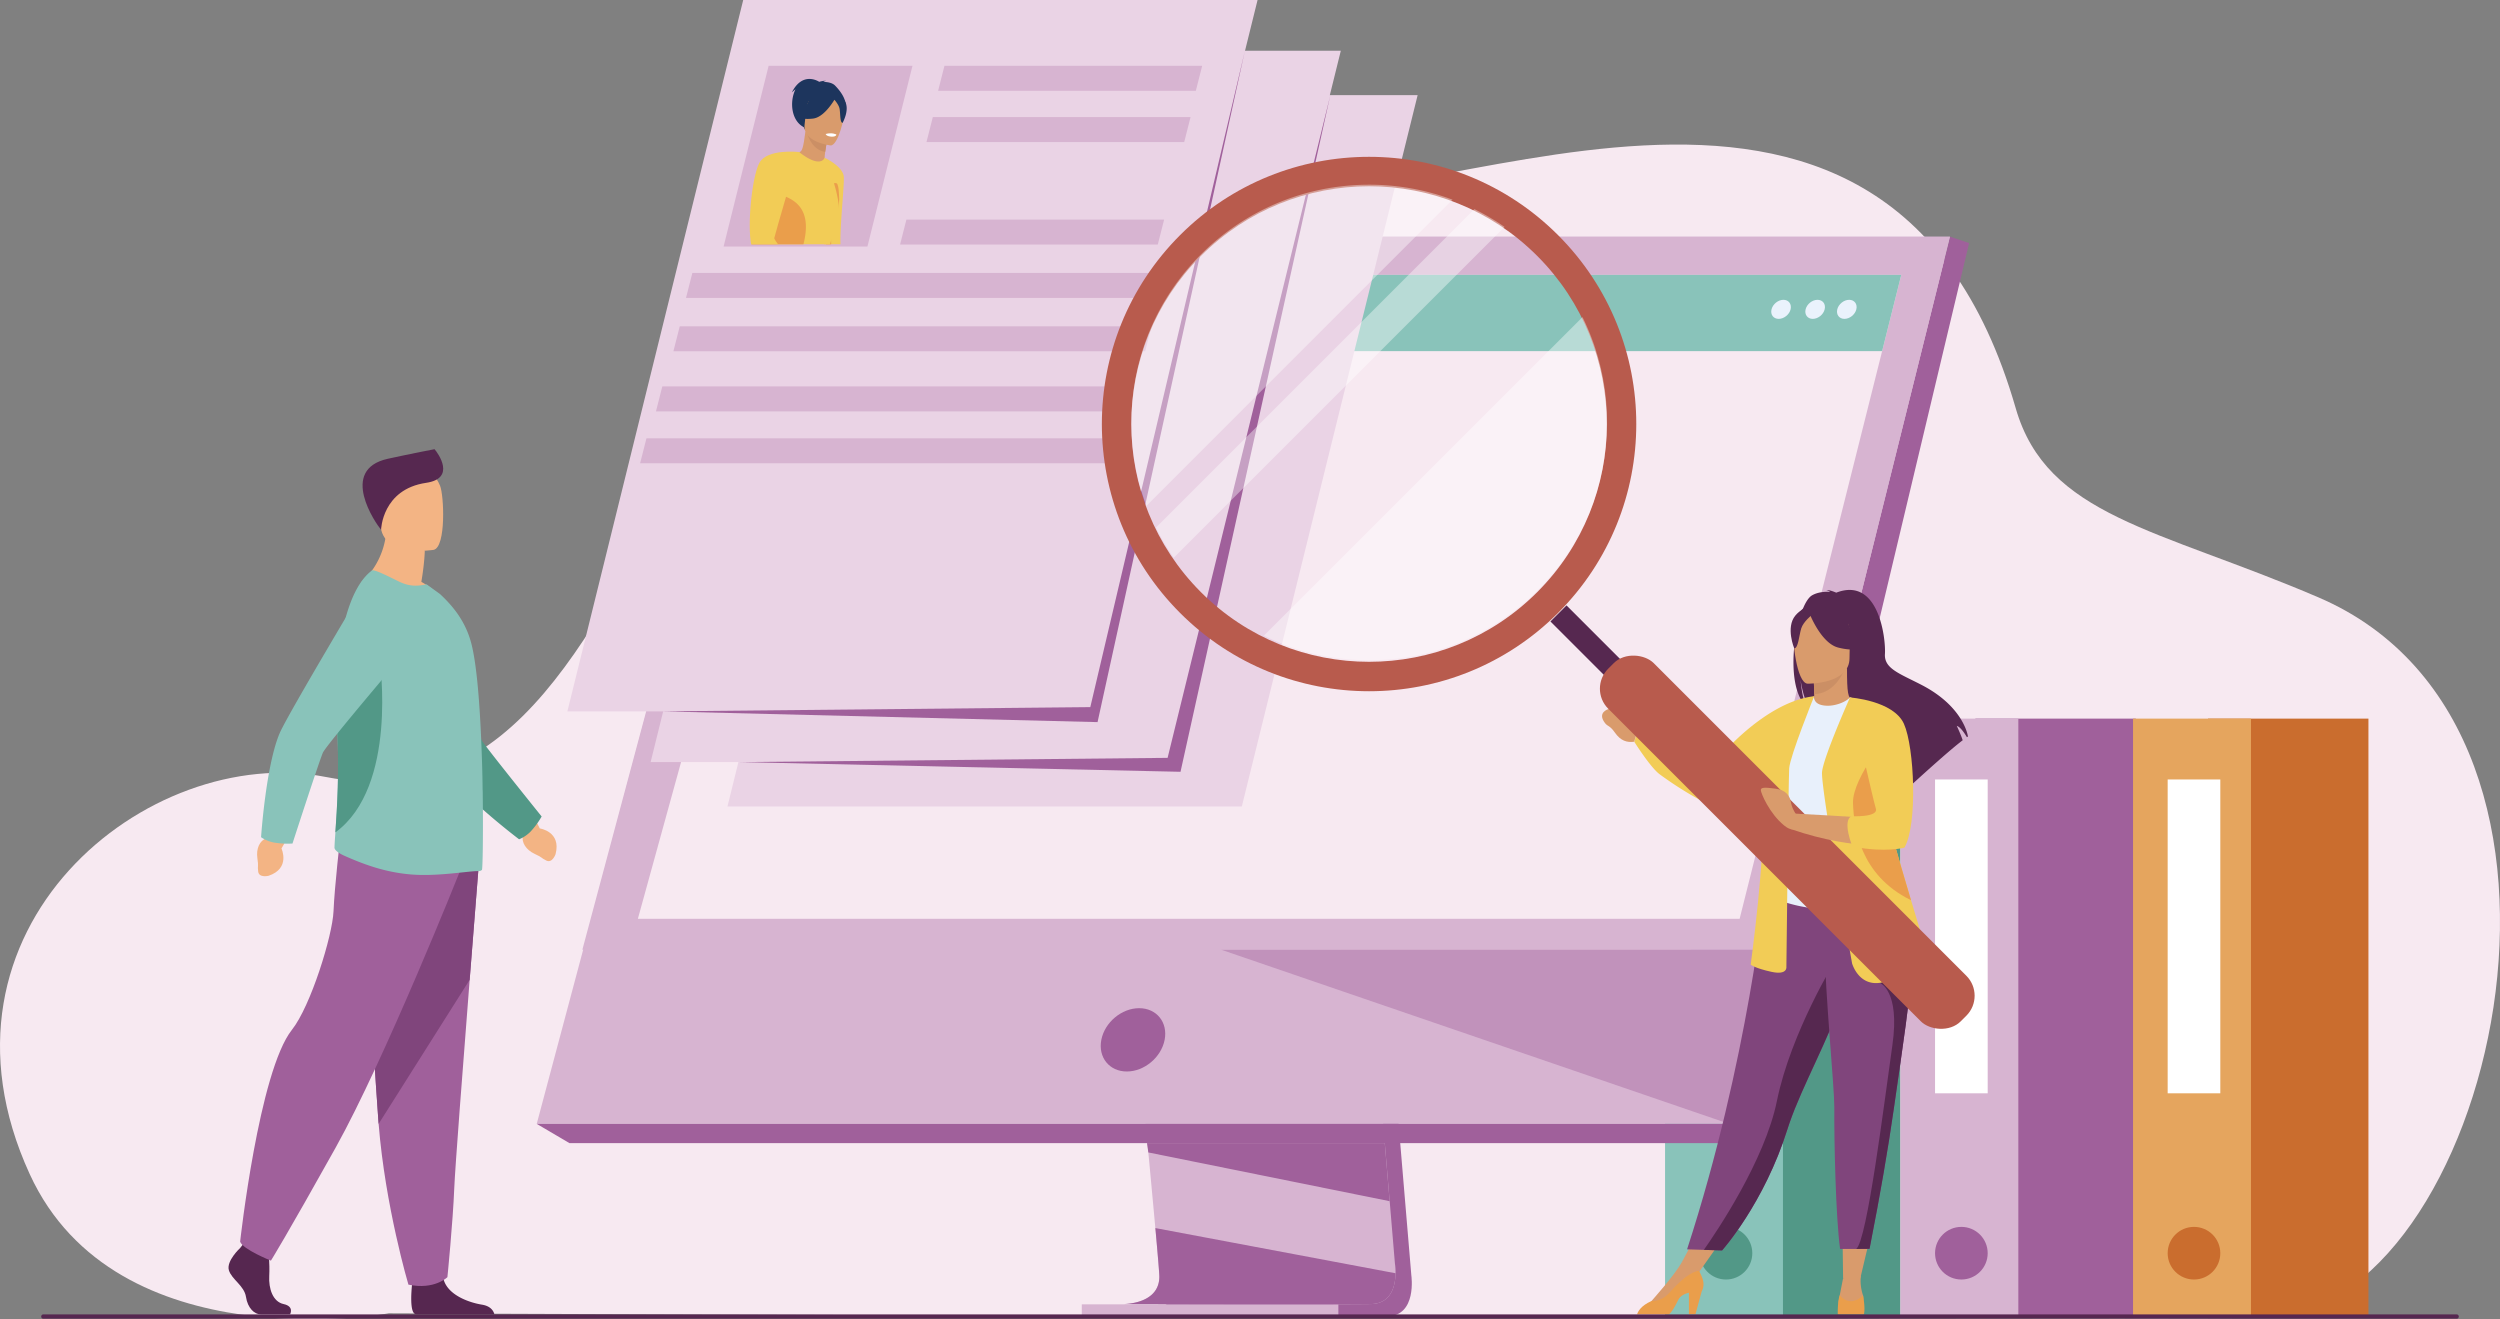 <svg xmlns="http://www.w3.org/2000/svg" xmlns:xlink="http://www.w3.org/1999/xlink" viewBox="0 0 2670 1408.98"><rect x="0" y="0" width="2670" height="1408.98" fill="#808080" stroke="none"/><defs><style>.cls-1{fill:none;}.cls-2{fill:#f7e9f1;}.cls-3{fill:#529887;}.cls-4{fill:#89c3ba;}.cls-10,.cls-5{fill:#a0609b;}.cls-6{fill:#d7b4d1;}.cls-25,.cls-7{fill:#fff;}.cls-8{fill:#ca6d2e;}.cls-9{fill:#e5a55e;}.cls-10,.cls-25{opacity:0.4;}.cls-11{fill:#eaf2fc;}.cls-12{fill:#562750;}.cls-13{fill:#80457c;}.cls-14{fill:#f3b484;}.cls-15{fill:#562850;}.cls-16{fill:#ead3e5;}.cls-17{clip-path:url(#clip-path);}.cls-18{fill:#d99b6c;}.cls-19{fill:#f2cc56;}.cls-20{fill:#1d355d;}.cls-21{fill:#cb8f65;}.cls-22{fill:#ea9e4b;}.cls-23{fill:#e8f0fb;}.cls-24{fill:#b85b4d;}</style><clipPath id="clip-path"><polygon class="cls-1" points="926.42 260.89 772.8 260.89 820.89 67.9 974.52 67.9 926.42 260.89"/></clipPath></defs><g id="Layer_2" data-name="Layer 2"><g id="_лой_1" data-name="‘лой_1"><path class="cls-2" d="M415.3,1402.59s-291,53.44-383.6-148.72C-88.47,991.59,158.42,792.72,347.77,829.77,760.37,910.51,661,19.82,1323.19,201.6c186.2,51.11,689.27-252.53,829.58,234.33,33.36,115.77,151.57,128.52,323.17,202,335.83,143.76,182.28,767.1-57.69,769.54S415.3,1402.59,415.3,1402.59Z"/><rect class="cls-3" x="1858.29" y="767.48" width="171.37" height="638.59" transform="translate(3887.95 2173.56) rotate(180)"/><rect class="cls-4" x="1778.27" y="767.48" width="125.92" height="638.59" transform="translate(3682.47 2173.56) rotate(180)"/><circle class="cls-3" cx="1843.35" cy="1338.42" r="28.11"/><rect class="cls-5" x="2109.67" y="767.48" width="171.37" height="638.59" transform="translate(4390.72 2173.56) rotate(180)"/><rect class="cls-6" x="2029.66" y="767.48" width="125.92" height="638.59" transform="translate(4185.24 2173.56) rotate(180)"/><circle class="cls-5" cx="2094.74" cy="1338.42" r="28.11"/><rect class="cls-7" x="2066.63" y="832.47" width="56.22" height="335.18"/><rect class="cls-8" x="2358.11" y="767.48" width="171.37" height="638.59" transform="translate(4887.6 2173.56) rotate(180)"/><rect class="cls-9" x="2278.1" y="767.48" width="125.92" height="638.59" transform="translate(4682.12 2173.56) rotate(180)"/><circle class="cls-8" cx="2343.18" cy="1338.42" r="28.11"/><rect class="cls-7" x="2315.07" y="832.47" width="56.22" height="335.18"/><rect class="cls-7" x="1813.13" y="836.76" width="56.22" height="335.18"/><path class="cls-5" d="M1446.89,643.74l60.43,718.43s6.33,43.55-26.07,43.63c-53.26.13-265.1,0-265.1,0s40.09-9.07,39.6-29.46c-.57-24-70.62-739.4-70.62-739.4Z"/><path class="cls-6" d="M1199,1392.76c10.48,0,212.81.67,264.68,0,22.61-.28,26.57-20.09,26.76-32.92a64.34,64.34,0,0,0-.69-10.69l-1.57-18.68-4-47.59-3.53-42.05-4.55-54-3.83-45.61L1429.29,630.7l-261.76-6.79s29.5,299.37,50.37,517.28c2.33,24.28,4.54,47.56,6.59,69.3.67,6.93,1.3,13.72,1.93,20.32,1.93,20.62,3.7,39.55,5.24,56.27.81,8.81,1.56,17,2.24,24.5,2.66,29.39,4.22,48.16,4.24,51.72a30.53,30.53,0,0,1-.51,5.82C1233.33,1392,1202.9,1392.76,1199,1392.76Z"/><polygon class="cls-6" points="825.87 252.8 2082.6 252.8 1935.42 843.98 1915.27 924.94 1846.73 1200.3 573.22 1200.3 825.87 252.8"/><polygon class="cls-5" points="2082.6 252.8 2103 259.6 1873.84 1220.86 1846.72 1200.3 2082.6 252.8"/><polygon class="cls-5" points="1873.84 1220.86 608.17 1220.86 573.22 1200.3 1846.72 1200.3 1873.84 1220.86"/><rect class="cls-6" x="1155.34" y="1393.05" width="274.04" height="13.02"/><polygon class="cls-5" points="1225 1220.86 1226.42 1230.81 1484.13 1282.88 1480.6 1240.83 1478.91 1220.86 1225 1220.86"/><path class="cls-5" d="M1199,1392.76c10.48,0,212.81.67,264.68,0,22.61-.28,26.57-20.09,26.76-32.92l-256.5-48.26c2.66,29.39,4.22,48.16,4.24,51.72a30.53,30.53,0,0,1-.51,5.82C1233.33,1392,1202.9,1392.76,1199,1392.76Z"/><polygon class="cls-10" points="1303.84 1014.16 1846.72 1200.3 1893.09 1014.05 1303.84 1014.16"/><polygon class="cls-6" points="825.87 252.8 2082.6 252.8 1893.2 1014.05 621.97 1014.29 825.87 252.8"/><path class="cls-5" d="M1176.21,1110.55c3.63-18.68,21.71-33.81,40.39-33.81s30.87,15.13,27.24,33.81-21.71,33.81-40.39,33.81S1172.58,1129.22,1176.21,1110.55Z"/><polygon class="cls-2" points="681.24 981.29 1857.92 981.29 1991.18 450.44 2001.39 409.73 2010.11 375 2030.55 293.58 870.82 293.58 848.38 375 838.81 409.73 827.59 450.44 681.24 981.29"/><polygon class="cls-4" points="870.82 293.58 2030.55 293.58 2010.11 375 848.38 375 870.82 293.58"/><path class="cls-11" d="M1974.93,320.2c5.62,0,9,4.56,7.64,10.18s-7.1,10.18-12.72,10.18-9-4.56-7.64-10.18S1969.31,320.2,1974.93,320.2Z"/><path class="cls-11" d="M1941.11,320.2c5.62,0,9,4.56,7.64,10.18s-7.09,10.18-12.72,10.18-9-4.56-7.64-10.18S1935.49,320.2,1941.11,320.2Z"/><path class="cls-11" d="M1892,330.38c1.4-5.62,7.09-10.18,12.71-10.18s9,4.56,7.65,10.18-7.1,10.18-12.72,10.18S1890.58,336,1892,330.38Z"/><path class="cls-12" d="M256.45,1332.88s-15,13.88-12,23.75,16.44,16.44,18.26,28.49,9.14,18.63,15.71,18.63h31.35s4.84-8.48-6.85-11-16.1-16.72-15.37-29.87-1.09-30.69-1.09-30.69l-24.84-5.85Z"/><path class="cls-12" d="M528,1403.73H444.76a6.89,6.89,0,0,1-1.62-.49c-5.55-2.77-3.82-24-3.15-30.58.13-1.22.22-1.93.22-1.93s29.23-23.38,33.25-5.48c.12.56.27,1.11.43,1.65,5.06,16.75,27.75,24.36,40.85,26.48C524.73,1395,527.33,1400.81,528,1403.73Z"/><path class="cls-5" d="M511.26,924.44s-4.44,55.38-9.65,122c-7.09,90.43-15.62,201.51-16.46,222.55-1.46,36.54-7.31,95-7.31,95s-13.88,13.89-41.65,8c0,0-24.75-83.44-31.82-171.72l-.33-4.36c-6.57-89.88-16.8-279.12-16.8-279.12Z"/><path class="cls-13" d="M511.26,924.44s-4.44,55.38-9.65,122l-97.24,153.86-.33-4.36c-6.57-89.88-16.8-279.12-16.8-279.12Z"/><path class="cls-5" d="M491,931s-80,200.56-132.61,294.82-69.05,120.56-69.05,120.56-30.14-12.06-32.88-20.28c0,0,20.12-182,55.35-226.32,19.91-25.06,43.29-100.28,44.39-126.59s7.12-78.36,7.12-78.36Z"/><path class="cls-14" d="M571.9,875.65l4.58,9.11s23.25,3.25,16.85,27.5c0,0-3.45,10-9.86,6.81s-3.26-2.89-12.45-7.13-14.51-12.41-12.45-19.9l-1.47-7.93Z"/><path class="cls-14" d="M450,621.43c3.56-21,3.67-33.46,3.67-33.46L413,555.26c1.51,45-27.32,66.61-27.32,66.61s54.1,26.63,85.37,16.77A74.86,74.86,0,0,0,450,621.43Z"/><path class="cls-14" d="M463.19,587.23s-51.64,8.58-56.49-23.66-14.78-52.85,18-59.69,41,4.5,45.27,14.86S476.5,584.17,463.19,587.23Z"/><path class="cls-15" d="M407,565.79s1-43.19,48.09-50.12c32.23-4.74,12.72-31.68,9-35.94,0,0-24.64,4.7-49.85,10.23C361.38,501.58,401.44,559.37,407,565.79Z"/><path class="cls-3" d="M566.48,888.32a87.87,87.87,0,0,0,12-16.31s-58.67-72.89-63.44-80.45-40.41-128.82-40.41-128.82l-90.11-18.26s75.22,155.19,87.68,174.1c20.59,31.26,82.19,77.79,82.19,77.79A37.1,37.1,0,0,0,566.48,888.32Z"/><path class="cls-4" d="M514.71,929.06a5.05,5.05,0,0,1-3.28,1.25c-11.74-.16-46,6.36-74.95,3.38-24.42-2.34-46-9.57-69.25-20-3.08-1.38-10.18-5.17-10-8.61.11-3.78.48-9.25,1-16.14,1.65-24,4.51-65.17,1.72-112.71-.5-8.86-.77-17.64-.8-26.28-.24-64.44,12.32-121.44,38-140.62,2.2-1.57,15.88,5.33,28.25,11.43,11.43,5.64,19.42,5.51,30.22,3.32l14.24,10.3c13.15,12.21,27.55,28.81,33.81,54,5.33,21.44,8.46,60.12,10.18,100.2.78,18.16,1.41,36.48,1.57,53.86v.62c.15,1.72.15,3.6.15,5.33C516.13,893,515.49,928.43,514.71,929.06Z"/><path class="cls-3" d="M358.16,889c1.65-24,4.51-65.17,1.72-112.71-.5-8.86-.77-17.64-.8-26.28,10.7-26,19.44-44.77,19.44-44.77h27S425.24,840.2,358.16,889Z"/><path class="cls-14" d="M305.71,897.35l-5.11,8.82s10,21.24-13.76,29.17c0,0-10.24,2.58-11.11-4.51s.63-4.31-.85-14.32,2.42-18.94,9.81-21.32l5.83-5.58Z"/><path class="cls-4" d="M292.15,899.76a88,88,0,0,0,20.23,1.13s28.82-89,32.53-97.16,85.6-104.4,85.6-104.4L396.4,614s-88.58,148-97.58,168.76c-14.86,34.35-20,111.38-20,111.38A37,37,0,0,0,292.15,899.76Z"/><polygon class="cls-16" points="1326.25 861.32 776.92 861.32 964.71 101.58 1514.04 101.58 1326.25 861.32"/><polygon class="cls-16" points="1244.2 813.92 694.87 813.92 882.66 54.17 1431.99 54.17 1244.2 813.92"/><polygon class="cls-16" points="1155.29 759.75 605.96 759.75 793.75 0 1343.08 0 1155.29 759.75"/><polygon class="cls-5" points="1420.8 101.58 1247 809.38 790.31 813.92 1260.79 824.27 1420.8 101.58"/><polygon class="cls-5" points="1329.56 54.17 1164.44 755.2 707.75 759.75 1172.19 771.22 1329.56 54.17"/><polygon class="cls-6" points="926.42 263.29 772.8 263.29 820.89 70.3 974.52 70.3 926.42 263.29"/><polygon class="cls-6" points="1277.15 96.97 1001.9 96.97 1008.67 70.3 1283.92 70.3 1277.15 96.97"/><polygon class="cls-6" points="1264.74 151.71 989.48 151.71 996.25 125.04 1271.51 125.04 1264.74 151.71"/><polygon class="cls-1" points="1251.76 206.44 976.5 206.44 983.28 179.78 1258.53 179.78 1251.76 206.44"/><polygon class="cls-6" points="1236.52 261.18 961.27 261.18 968.04 234.52 1243.29 234.52 1236.52 261.18"/><polygon class="cls-6" points="1236.52 318.18 732.64 318.18 739.42 291.52 1243.29 291.52 1236.52 318.18"/><polygon class="cls-6" points="1223.07 375.18 719.19 375.18 725.97 348.51 1229.84 348.51 1223.07 375.18"/><polygon class="cls-6" points="1204.45 439.36 700.57 439.36 707.34 412.7 1211.22 412.7 1204.45 439.36"/><polygon class="cls-6" points="1187.52 494.78 683.64 494.78 690.41 468.12 1194.29 468.12 1187.52 494.78"/><g class="cls-17"><path class="cls-18" d="M939.84,280.09s9-4.11,12.52-2.85,13.06,5.37,12.85,9.5-15.53,8.7-25.75,3.7S939.84,280.09,939.84,280.09Z"/><path class="cls-19" d="M942.51,291.4a6.37,6.37,0,0,1-.64,1.43c-3,4.88-53,5.13-58.67,1-2.55-1.83-3.33-27.1-3.41-54.47-.1-33.84.87-70.91.87-70.91s19.53,9.06,20.49,20.22-7.27,78.24-1.56,82.33,32,4.64,40.81,7.21C940.4,278.24,944.13,286.27,942.51,291.4Z"/><path class="cls-20" d="M892,91.53c-3.42-3.56-9-3.89-12.6-4.14a6.07,6.07,0,0,1,2.89-.94c-2.16-.62-7.38.94-7.38.94s-17.45-12-29.28,11.42c0,0,1.73-1.66,4-3.49-6.83,13.46-4.55,35.47,10.72,41.32C870.31,140.43,927,128,892,91.53Z"/><path class="cls-18" d="M881.42,174.07c.09.06-10.56,4-17.8.92-6.82-2.84-10.24-12.6-10.14-12.61,3.06-.2,4.46-4.2,6.69-21.87l1.31.44,22.15,7.45s-1.44,7.09-2.33,13.83C880.55,167.88,880.2,173.3,881.42,174.07Z"/><path class="cls-21" d="M883.63,148.4s-1.44,7.09-2.33,13.83c-12.68-2-17.9-14.49-19.82-21.28Z"/><path class="cls-20" d="M859.46,138.17s-5.31-11.4-5.74-20.61c-.31-6.58,6.06-30,29.57-23.45A32.66,32.66,0,0,1,896.12,101c4.75,4.18,11.27,12.74.18,32.45l-3.09,6.75Z"/><path class="cls-18" d="M887.05,155.33s-30.16-3.4-27.75-22.15.14-31.83,19.5-30.44,22.18,9,22.9,15.47S895,155.74,887.05,155.33Z"/><path class="cls-22" d="M889,197.8c-.25-2.2,4.46-3.23,5.32-1.18,1.6,3.83,1.43,8.38,1.79,12.07,1,10.53-3.14,24.22-3.14,24.22Z"/><path class="cls-20" d="M902.15,107.67c-3.91-6.24-7.58-5.47-9.78-4-5.24-10.56-27.62.83-27.62.83a36.13,36.13,0,0,1-14.46,19.64s5.05,4.1,18.12,2.49c10.28-1.27,19.34-14.5,22.74-20.08,1.58,1.82,4.88,6,5.55,9.73.88,5,.28,14.89,3.19,14.93C899.89,131.18,908,117,902.15,107.67Z"/><path class="cls-7" d="M881.84,143.1s.25,2.45,6.22,2.86c0,0,5,.33,5.2-2.3C893.26,143.66,888.68,141.17,881.84,143.1Z"/><path class="cls-22" d="M942.51,291.4a6.37,6.37,0,0,1-.64,1.43c-3,4.88-53,5.13-58.67,1-2.55-1.83-3.38-33.23,3.65-60.31,1.67,16.23-1.39,48.66,7.11,51.31C903.59,287.86,929.87,287.92,942.51,291.4Z"/><path class="cls-19" d="M894.69,234.41C874.87,291.64,883.9,302,876.82,307c0,0-6,1.71-6,1.74-7.35,4.87-6.61-2.09-28.54,4.22-10.45,3-23.87,7-35.38,9A68.94,68.94,0,0,1,795,323c-6.78-.08-11.6-1.89-12.64-6.6-3-13.71,24.14-45.56,21.55-70l-.06-.63a26,26,0,0,1,.65-7.11c2.77-13.11,13.63-31.27,24.42-46.58,11.92-16.88,23.75-30.3,24.57-29.66,23.29,18.25,27.19,6.1,27.19,6.1S901.45,214.89,894.69,234.41Z"/><path class="cls-22" d="M872.94,308.13h0c-7.34,4.87-8.72-1.53-30.65,4.78-10.45,3-23.87,7-35.38,9-5.78.25-10.11.57-11.93,1.1-6.78-.08-11.6-1.89-12.64-6.6-3-13.71,24.14-45.56,21.55-70l-.06-.63a22.15,22.15,0,0,1,.65-7.11c2.49-9.91,11.31-19.86,21.75-34.68,4.84,6.65,47.83,5.24,30.29,62.47C851.14,284,872.13,293.87,872.94,308.13Z"/><path class="cls-18" d="M870.51,310.85s9.57-1,13.59,1.28,11.95,7.79,10.86,10.05-11.33,2.21-15.27-.7-7.47-.33-12.44-2.74S870.51,310.85,870.51,310.85Z"/><path class="cls-19" d="M853.48,162.38s-34.3-4-42.57,11.75-13.92,74-7.21,92.63,54.61,48.83,60.15,50.5,10.21-6.59,10.1-7.56-47.85-51.07-47-55.52S853.48,162.38,853.48,162.38Z"/></g><polygon class="cls-18" points="1999.02 1313.69 1986.78 1365.28 1968.43 1365.17 1967.76 1313.69 1999.02 1313.69"/><polygon class="cls-18" points="1844.7 1315.89 1809.85 1365.28 1796.27 1347.84 1817.24 1309.1 1844.7 1315.89"/><path class="cls-15" d="M1935.31,635.8c6.33-3.6,13.92-4,19.23-3.68a9,9,0,0,0-4.06-1.92c3.29-.49,10.64,2.77,10.64,2.77,45.8-17.64,53,49.78,52,65.45s15.39,20.78,39.21,33.12c45.46,23.55,49.45,55.08,49.45,55.08q-.53.32-1.11.72c-2.26-3.82-6.9-11-10.82-12.08.15.35,4.63,9.88,6.3,15.34-13.41,10.2-38.5,32.81-56,48.83.08-3.13,0-7.58-1.19-9.92l-2.16,13c-9.36,8.6-15.81,14.66-15.81,14.66,1.15-12.66-57.25-79.47-87.72-99.47-7.42-10.92-10.06-30.21-10.26-31.73,1.28,15.29,3.9,23.87,6.24,28.71C1903.5,730.93,1918.52,645.34,1935.31,635.8Z"/><path class="cls-18" d="M1935.12,758.69c-.15.07,14.71,7.79,25.89,4.73,10.52-2.86,17.39-16.5,17.25-16.53-4.46-.89-5.74-7-5.65-33.31l-2,.4-33.86,6.7s.77,10.66.8,20.69C1937.56,749.8,1937.05,757.79,1935.12,758.69Z"/><path class="cls-21" d="M1936.74,720.68s.77,10.66.8,20.69c18.94-.53,29-17.82,33.06-27.39Z"/><path class="cls-15" d="M1974.1,710.29s9.93-15.69,12.31-29.1c1.7-9.58-3.18-45.08-38.85-40a48.45,48.45,0,0,0-20.1,7.6c-7.75,5.23-18.92,16.53-6.42,47.5l3.24,10.47Z"/><path class="cls-13" d="M1801.8,1334.3l17.94.55,19.43.6s44.87-50,70-130q.88-2.79,1.86-5.65c13.78-40.17,42.33-90.58,57.38-136.22,2.4-7.27,4.55-14.11,6.48-20.58.62-2.08,1.22-4.11,1.79-6.12C1987.81,998.3,1991,973,1994,946l-108.66.87S1867.77,1131.41,1801.8,1334.3Z"/><path class="cls-23" d="M1900.53,884.39c.27,51.71-7.59,73.9-7.59,73.9s46.53,23.64,101.83,6.24c.65-.21,41.59-8.42,41.59-8.42-.93-2.09-12.22-37.87-13.12-39.79-11.68-25.07-13.28-37.23-14.67-44.93-2.57-14.39-2.62-29.28-1.34-43.33a347.27,347.27,0,0,1,13.41-68c-15.07-3.43-29.18-9.45-44.86-15.33-3.61,4.49-14.64,9.19-24.2,9-11-.24-14.59-4.95-14-10.1-11.74,6.53-21.1,12.7-21.1,12.7-10,17.33-30.21,34.16-31.68,60.74C1884.42,823.55,1900.52,883,1900.53,884.39Z"/><path class="cls-19" d="M1837.44,807.57c16-18.63,57.28-59,99.93-64l-36.8,71.7s-2.07,12.28-13,19.44C1860.91,852.26,1827,860,1827,860s-23-10-54.4-33c-9.87-7.23-27.2-34.79-27.2-34.79l4.68-15.64S1779.46,793,1790,797.72c6,2.71,19.78,9.16,29.5,13.73A15.17,15.17,0,0,0,1837.44,807.57Z"/><path class="cls-18" d="M1930.42,730.18s44.82.74,44.85-27.18,5.84-46.63-22.78-48.28-34.19,9-36.47,18.31S1918.76,729.27,1930.42,730.18Z"/><path class="cls-15" d="M1932.08,654s12.27,32.76,31.1,37.6,27-.2,27-.2a53.35,53.35,0,0,1-17.45-31.51S1941.33,638.44,1932.08,654Z"/><path class="cls-15" d="M1935.12,656.69s-9.17,7.31-11.4,14.43-3.24,21.74-7.51,21.25c0,0-9.25-22.27,1.15-34.87C1928.38,644.15,1935.12,656.69,1935.12,656.69Z"/><path class="cls-18" d="M1750,776.53s-6.32-22.78-31.36-19.56c-2.87.9-11.27,4.25-5.9,13.24,4,6.62,5.67,3.2,11.89,12.11s13,10.91,20.69,9.85Z"/><path class="cls-18" d="M1987.39,1362.4a49.64,49.64,0,0,0,2.34,21.15s3,13.68-10.47,13.93-16.78-1-15.26-9.41,4.43-22.9,4.43-22.9Z"/><path class="cls-22" d="M1962.73,1403.32s.29.18.84.45H1990a6.25,6.25,0,0,0,.75-.45c1.52-6.86-1-19.78-1-19.78-15.26,14-24.81-.34-24.81-.34C1962.44,1389.17,1962.73,1403.32,1962.73,1403.32Z"/><path class="cls-18" d="M1763.8,1389.44s24.84-27.57,32.47-41.6l18.47,9.46-41.29,38.78-9.67-1.27Z"/><path class="cls-22" d="M1748.38,1403.77h34c3.27-2.44,6.33-8.11,10.13-15.71,2-4,6.58-6.29,11.25-7.51v23h7l6.68-24.41c4.39-8.09.35-15.42-2.75-21.8-3.6,0-13.28,2.46-31.63,23.14-6,6.79-12.7,9.21-19.31,9l-.27.15C1752.45,1394.56,1749.29,1400.75,1748.38,1403.77Z"/><path class="cls-19" d="M1937.56,743.57s-25.93,64.07-26.7,77-3,212-3,212,1.53,9.16-16,5.34-22.12-7.63-22.12-7.63,16.78-122.79,12.2-165.51S1917,752.47,1917,752.47Z"/><path class="cls-15" d="M1819.74,1334.85l19.43.6s44.87-50,70-130q.88-2.79,1.86-5.65c13.78-40.17,42.33-90.58,57.38-136.22,2.4-7.27,4.55-14.11,6.48-20.58.62-2.08,1.22-4.11,1.79-6.12l-16-12.14s-48,77.79-62.92,151C1884.88,1239.3,1833.14,1315.82,1819.74,1334.85Z"/><path class="cls-13" d="M1959.05,1182.52c-.28,35.6,1.52,117.46,6.16,151.35h17.21c9.51,0,14.25-.14,14.25-.14,11.64-58.92,19.91-107.68,25.94-149.69,4.94-34.47,9.33-64,12.71-89.47,3.4-25.61,5.77-47,6.61-65.16.13-2.85.23-5.63.29-8.32s.06-5.34,0-7.9l-93.89-9.15C1949.55,1066.42,1959.2,1161.83,1959.05,1182.52Z"/><path class="cls-15" d="M1982.42,1333.87c9.51,0,14.25-.14,14.25-.14,11.64-58.92,19.91-107.68,25.94-149.69,4.94-34.47,9.33-64,12.71-89.47,3.4-25.61,5.77-47,6.61-65.16l-34.45,20.26s22,7.76,13.6,66.49S1994.1,1325.55,1982.42,1333.87Z"/><path class="cls-19" d="M1978,1028.83s6.62,23.9,29.5,20.85,55.42-16.78,55.42-16.78-9.78-30.9-21.94-71.5C2026.24,912.26,2008,848.91,1999.43,809a247.6,247.6,0,0,1-4.67-27.24l-19-36.84s-28.3,63.53-29.83,79.55S1978,1028.83,1978,1028.83Z"/><path class="cls-22" d="M1979,858c1,25.93,7.12,76.27,61.53,103.22l.43.2C2026.24,912.26,2008,848.91,1999.43,809,1989.44,823.88,1978.44,843.7,1979,858Z"/><rect class="cls-15" x="1686.44" y="641.02" width="24.27" height="96.5" transform="translate(10.11 1402.96) rotate(-45)"/><rect class="cls-24" x="1874.42" y="633.23" width="68.78" height="532.53" rx="30.16" transform="translate(-76.97 1613.18) rotate(-45)"/><path class="cls-24" d="M1260.37,251.07c-111.45,111.44-111.45,292.14,0,403.59s292.14,111.44,403.59,0,111.45-292.15,0-403.59S1371.82,139.62,1260.37,251.07Zm381.36,381.36c-99.17,99.17-260,99.17-359.13,0s-99.17-260,0-359.13,260-99.18,359.13,0S1740.9,533.25,1641.73,632.43Z"/><path class="cls-18" d="M2000.83,822l-25-77.16c.07,0,31.64,9.4,47.53,17.42,0,0,9.92,12.8,16.07,42.33,0,0,6.49,70.9-8,96.83,0,0-45.77,9.16-119-16V868.66s80.09,4.19,96.49,6.1Z"/><path class="cls-19" d="M1975.78,744.87s46.44,3.28,57.63,28.19,14.75,107.8.51,132.21c0,0-19.6,5.58-54.27-.9l-1.28-.25s-11.06-27.07-1.15-32.41c0,0,29.24,1.52,26.19-8.14S1975.78,744.87,1975.78,744.87Z"/><path class="cls-18" d="M1920.6,873.12s-6.38-7.73-7.74-15.63-5.58-13.75-16.6-15.19-15.74-1.61-15.71,1.5,9,24.77,24.8,37.72S1920.6,873.12,1920.6,873.12Z"/><path class="cls-25" d="M1574.62,223.35l-340.1,340.1a254.93,254.93,0,0,0,19,32.22l353.33-353.33A253.68,253.68,0,0,0,1574.62,223.35Z"/><path class="cls-25" d="M1551.29,213.26a253.34,253.34,0,0,0-89-16c-140.25,0-253.94,113.7-253.94,254a253.56,253.56,0,0,0,16,89Z"/><path class="cls-25" d="M1349.85,678.88a252.87,252.87,0,0,0,112.48,26.23c140.25,0,254-113.69,254-253.94a252.91,252.91,0,0,0-26.23-112.49Z"/><path class="cls-12" d="M46.3,1408.37H2623.7a2.3,2.3,0,0,0,2.3-2.3h0a2.31,2.31,0,0,0-2.3-2.3H46.3a2.31,2.31,0,0,0-2.3,2.3h0A2.3,2.3,0,0,0,46.3,1408.37Z"/></g></g></svg>